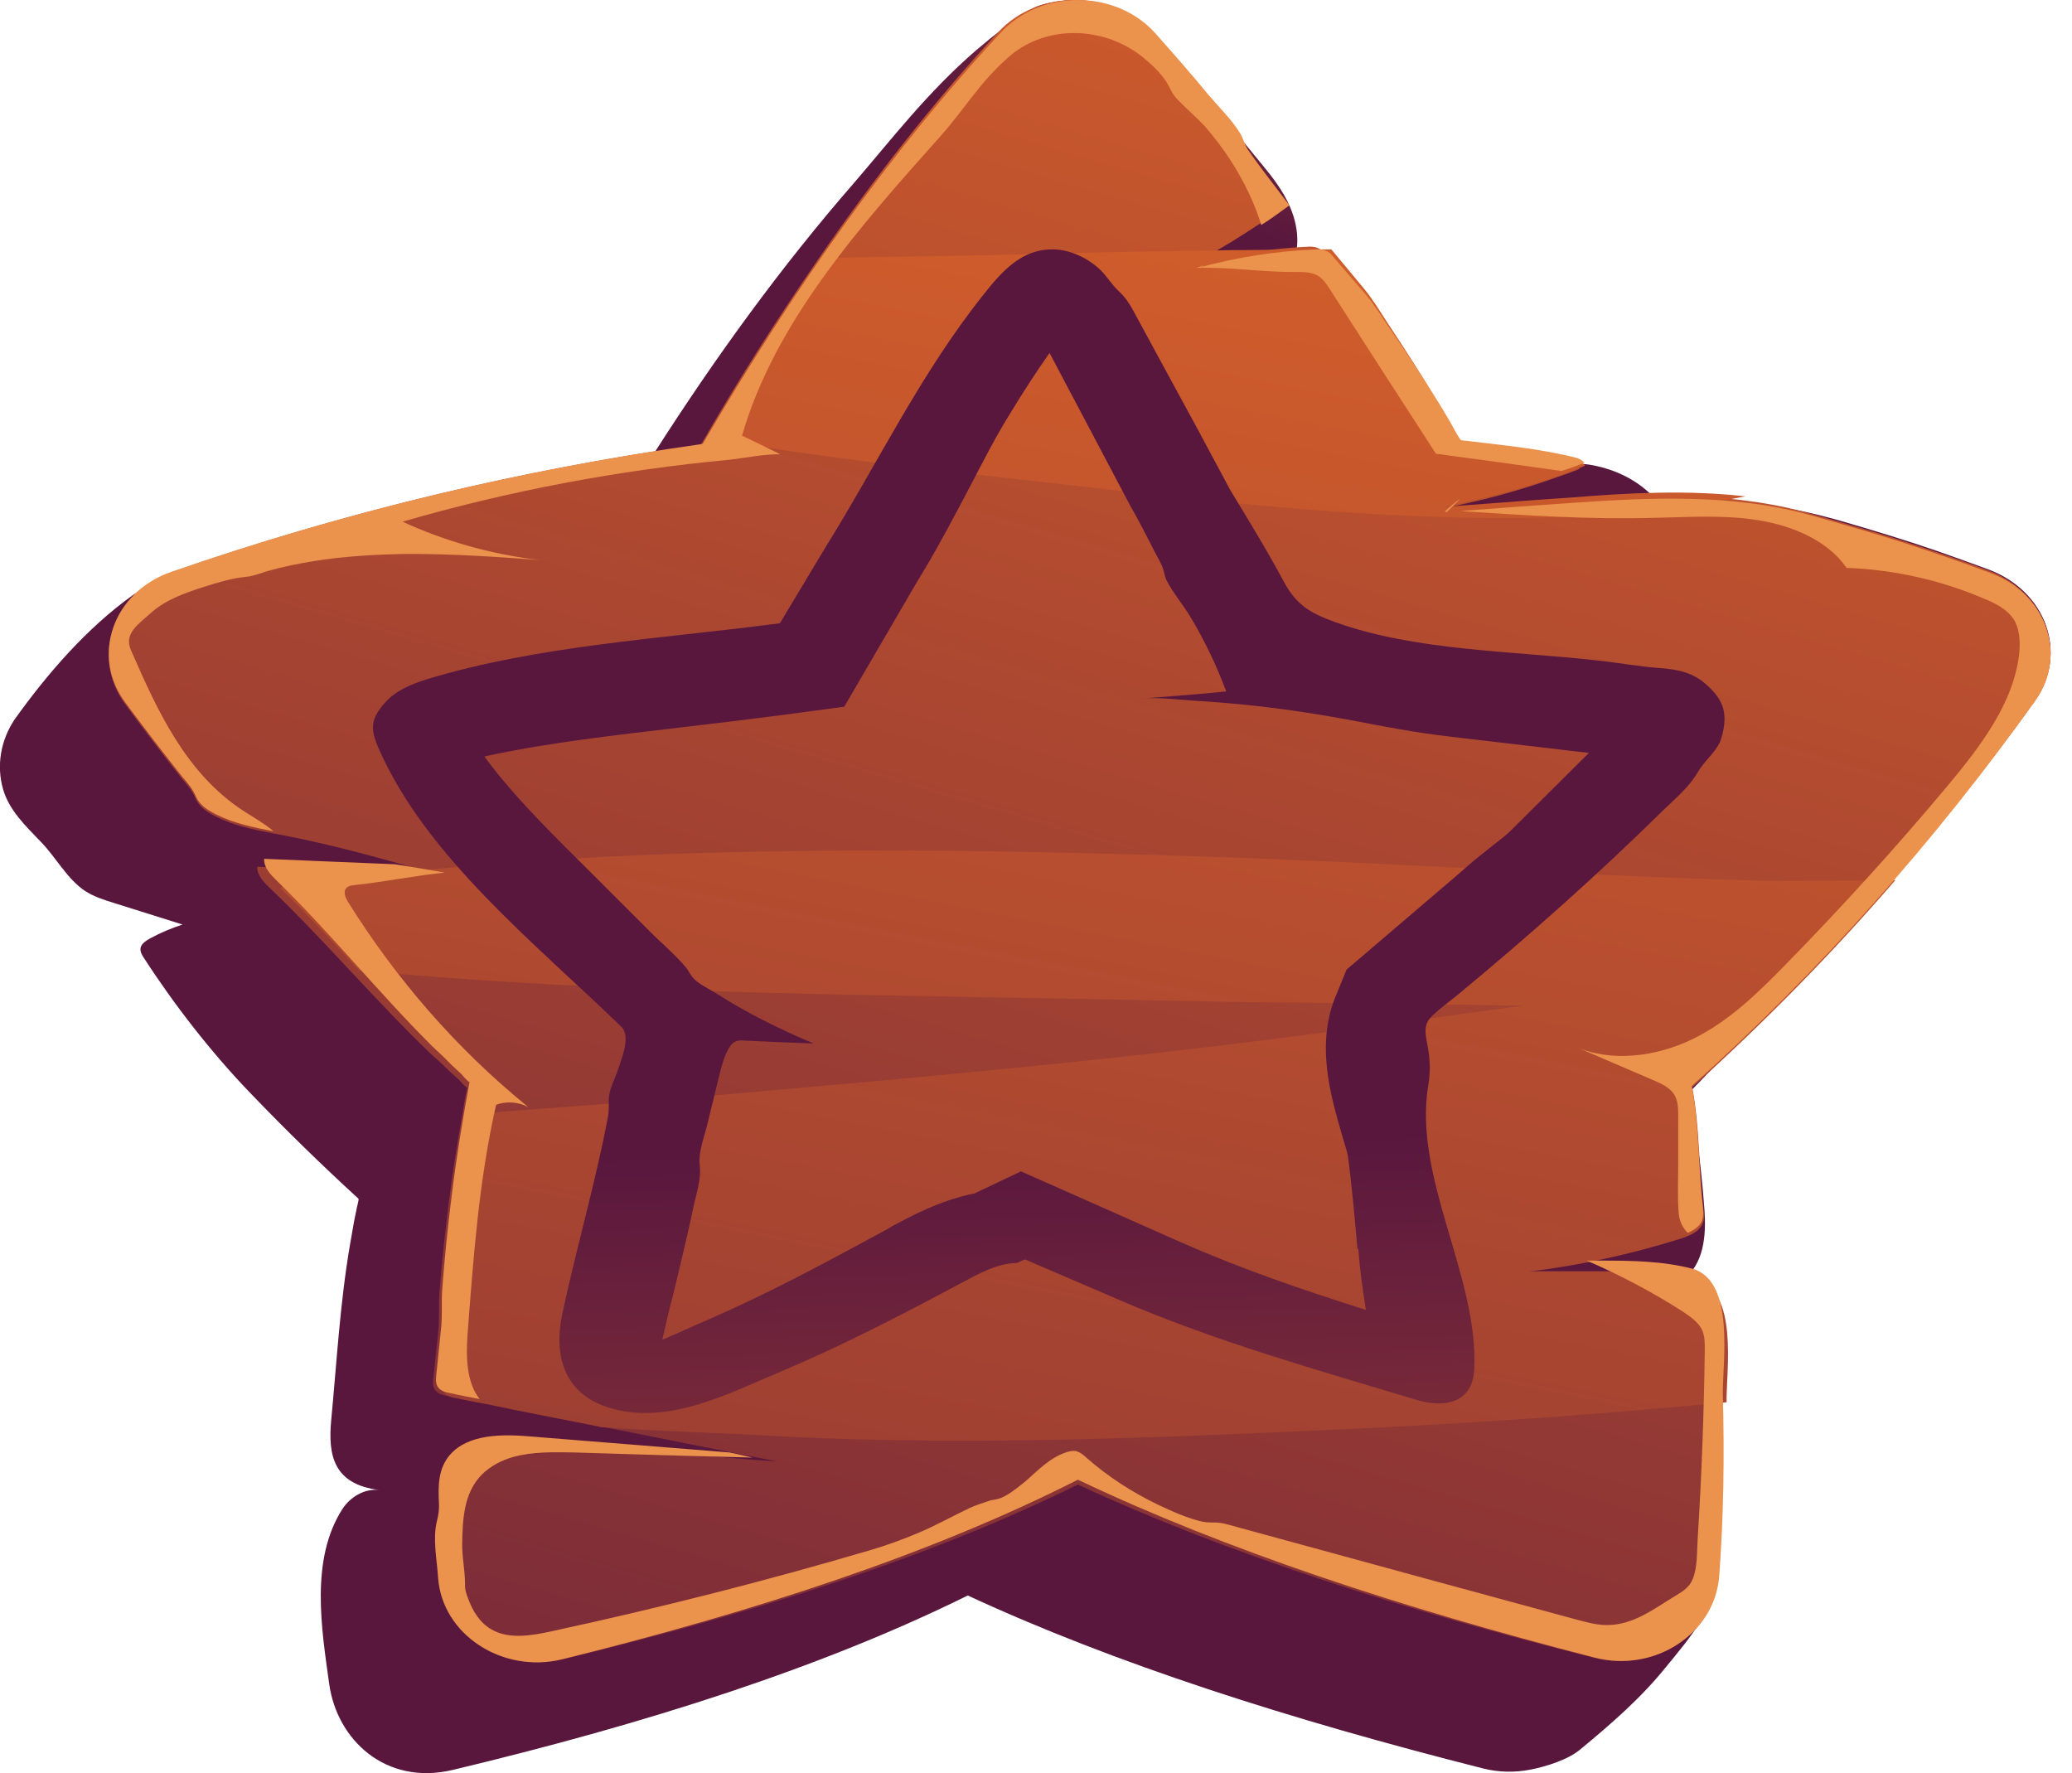 <svg fill="none" height="83" viewBox="0 0 97 83" width="97" xmlns="http://www.w3.org/2000/svg" xmlns:xlink="http://www.w3.org/1999/xlink"><linearGradient id="a"><stop offset="0" stop-color="#cf5c2b"/><stop offset="1" stop-color="#59173e"/></linearGradient><linearGradient id="b" gradientUnits="userSpaceOnUse" x1="73.921" x2="64.287" xlink:href="#a" y1="-9.759" y2="13.214"/><linearGradient id="c" gradientUnits="userSpaceOnUse" x1="62.373" x2="27.654" xlink:href="#a" y1="-1.848" y2="117.275"/><linearGradient id="d" gradientUnits="userSpaceOnUse" x1="57.925" x2="30.365" xlink:href="#a" y1="12.341" y2="152.327"/><linearGradient id="e" gradientUnits="userSpaceOnUse" x1="51.582" x2="50.2" xlink:href="#a" y1="102.256" y2="53.419"/><path d="m95.274 32.73c1.557-2.167.506-5.056-2.157-6.063-.825-.302-1.651-.605-2.476-.89-1.463-.504-2.963-.957-4.464-1.394-1.313-.369-2.626-.689-4.014-.705-1.181-.017-2.363-.034-3.563-.034-.263 0-.544 0-.769-.101-.244-.101-.431-.302-.619-.47-.75-.706-1.763-1.159-2.832-1.327-.469-.067-.975-.017-1.444-.168-.188-.067-.375-.117-.581-.168-1.407-.269-2.832-.42-4.258-.605-.056-.101-.113-.202-.169-.302-.375-.638-.75-1.276-1.144-1.898-.919-1.495-2.119-3.258-3.395-4.535-.769-.773-1.8-1.411-2.945-1.545.45-.907.338-1.965-.075-2.889-.3-.689-.769-1.31-1.257-1.898-1.707-2.083-3.395-4.165-5.195-6.181-.769-.857-1.894-1.411-3.132-1.528-.394-.05-.825-.034-1.257.034-.394.067-.881.151-1.219.353-.938.571-1.8 1.243-2.626 1.948-1.107.957-2.119 2.015-3.076 3.107-.9 1.025-1.744 2.066-2.626 3.09-3.451 3.964-6.508 8.196-9.303 12.563-7.671 1.209-15.229 3.074-22.638 5.66-.338.118-.713.285-.975.521-.244.218-.563.353-.825.537-2.194 1.562-4.051 3.729-5.552 5.828-.656.974-.863 2.167-.544 3.275.281.974 1.032 1.696 1.744 2.435.713.722 1.238 1.747 2.082 2.318.413.269.881.42 1.369.571 1.069.336 2.138.672 3.207 1.008-.525.168-1.032.386-1.5.638-.206.118-.431.252-.469.47-.019.168.075.336.169.47 1.388 2.15 3.17 4.451 5.026 6.366 1.613 1.679 3.282 3.309 5.008 4.888.037.034-.094.454-.094.521-.038.185-.075.369-.113.554-.056.353-.131.722-.188 1.075-.469 2.738-.619 5.475-.881 8.23-.15 1.612.094 2.99 2.251 3.258-.694-.084-1.369.336-1.726.89-1.519 2.368-.975 5.61-.619 8.179.356 2.603 2.626 4.787 5.795 4.031 9.059-2.167 17.273-4.787 24.1-8.163 6.883 3.191 15.098 5.811 24.119 8.095.732.185 1.5.202 2.251.05.75-.151 1.763-.47 2.326-.957 1.444-1.192 2.851-2.418 3.995-3.846.994-1.209 2.288-2.721 2.419-4.249.15-1.999.206-4.132.169-6.181-.037-2.032.075-4.182-.844-6.08-.075-.134-.957-1.612-1.013-1.562 1.069-.756 1.144-2.167 1.069-3.292-.094-1.276-.225-2.553-.431-3.813-.094-.571-.206-1.142-.3-1.696.938-.957 1.857-1.915 2.757-2.906 4.914-4.703 9.396-9.876 13.447-15.519z" fill="url(#b)"/><path d="m95.272 32.804c-2.121 2.942-4.354 5.784-6.737 8.474-2.965 3.43-6.155 6.641-9.533 9.65.356 1.833.3 3.783.525 5.649.019.235.038.471-.037.689-.113.269-.375.437-.676.572-.131.067-.263.101-.413.151-2.289.706-4.654 1.227-7.075 1.513h3.547c1.445 0 2.909.017 4.297.37 2.027.538 1.426 4.237 1.426 5.683v.084c.075 2.757.037 5.498-.169 8.238-.206 2.623-3.021 4.439-5.836 3.716-9.045-2.27-17.246-4.909-24.133-8.104-6.831 3.379-15.05 6.002-24.114 8.188-2.796.656-5.592-1.143-5.78-3.716-.056-.841-.263-1.765-.056-2.589.075-.286.113-.538.094-.841-.037-.756-.037-1.547.507-2.169.863-.975 2.477-.958 3.847-.841 3.078.235 6.155.487 9.214.723.732.067 1.482.118 2.214.168-2.89-.572-5.761-1.143-8.632-1.715-.019 0-.019 0-.037-.017-1.783-.353-3.566-.706-5.348-1.059-.45-.084-.919-.168-1.37-.269-.225-.034-.488-.101-.619-.269-.131-.168-.113-.37-.094-.572.075-.706.15-1.412.225-2.118.075-.622.019-1.194.056-1.816.113-1.429.263-2.892.45-4.321.169-1.379.394-2.757.638-4.119.056-.404.131-.824.225-1.227-.094 0-.375-.37-.45-.42-.15-.135-.281-.252-.432-.387-.281-.286-.582-.555-.882-.824-1.295-1.244-2.496-2.539-3.716-3.833-1.22-1.311-2.44-2.606-3.734-3.85-.019-.017-.019-.017-.019-.017-.3-.286-.619-.605-.601-1.009 2.102.084 4.185.168 6.287.252.206.017.432.017.638.017h.019c.45.017.882.034 1.332.05-.169-.034-.319-.101-.488-.135-2.196-.639-4.429-1.244-6.699-1.681-.113-.017-.225-.034-.357-.067-.919-.168-1.858-.37-2.683-.79-.394-.202-.769-.437-.938-.841-.15-.353-.375-.622-.638-.925-.901-1.143-1.802-2.32-2.665-3.497-1.614-2.186-.563-5.178 2.158-6.12 8.088-2.825 16.364-4.808 24.789-6.002.019-.034.037-.084.075-.118 1.689-2.942 3.472-5.733 5.311-8.406 2.683-3.917 5.517-7.532 8.538-10.794 1.877-2.034 5.348-2.018 7.187.034.845.958 1.689 1.917 2.496 2.909.488.572 1.07 1.143 1.464 1.782.169.269.206.572.413.841.619.857 1.276 1.698 1.895 2.539-.432.319-.863.639-1.314.925-.732.488-1.482.958-2.252 1.379-.225.135-.432.252-.657.387-.056.034-.113.067-.169.101.732-.202 1.482-.37 2.252-.504h.019c1.032-.185 2.045-.303 3.096-.353.188-.017.375-.017.563.067.131.051.225.151.319.252.019.034.037.051.075.084.488.588.976 1.16 1.464 1.748.432.521.751 1.059 1.126 1.631.826 1.227 1.633 2.488 2.383 3.732.169.303.356.605.525.908.056.101.432.858.507.858 1.651.202 3.359.37 4.973.74.319.084.638.118.863.37-.356.151-.732.286-1.088.404-1.407.504-2.871.925-4.335 1.244-.281.067-.582.135-.882.202-.131.034-.263.051-.413.084.263-.017.544-.034.807-.067 1.783-.135 3.547-.269 5.33-.387 2.683-.185 5.442-.319 8.144-.017.976.118 1.933.286 2.89.538.751.202 1.501.42 2.252.639 1.482.42 2.946.891 4.41 1.395.694.235 1.389.487 2.064.74 2.646 1.026 3.697 3.917 2.139 6.086z" fill="url(#c)"/><path d="m81.709 23.233c-10.648 2.147-23.372.389-33.87-.777-4.847-.541-9.749-1.099-14.596-1.927 1.684-2.958 3.462-5.763 5.296-8.451 3.481-.068 6.961-.101 10.404-.203 2.657-.068 5.314-.118 7.972-.152.468-.017.936-.017 1.422-.017h.019c1.329-.017 2.639-.034 3.967-.034.019.034.037.051.075.085.486.592.973 1.166 1.46 1.758.43.524.749 1.065 1.123 1.639.823 1.234 1.628 2.501 2.377 3.752.168.304.355.608.524.913.056.101.43.862.505.862 1.647.203 3.35.372 4.959.744.318.085.636.118.861.372-.355.152-.73.287-1.085.406-1.403.507-2.863.93-4.323 1.251-.281.068-.58.135-.879.203-.131.034-.262.051-.412.085.262-.017.543-.034.805-.068 1.778-.135 3.537-.271 5.314-.389 2.639-.22 5.408-.355 8.084-.051zm-2.32 36.66c-1.385-.372-2.844-.372-4.285-.372h-3.537c2.414-.287 4.772-.811 7.055-1.521.131-.034.262-.085.412-.152.299-.118.561-.304.674-.575.094-.22.075-.456.037-.693-.225-1.876-.169-3.837-.524-5.679 3.368-3.042 6.549-6.271 9.506-9.702-2.264.017-4.472.068-6.531.017-8.739-.237-17.44-.862-26.179-1.132-11.752-.372-23.915-.524-35.779.608-.281.017-.561.051-.842.085-.019 0-.019 0-.019 0-2.115.203-4.192.456-6.287.777 1.31 1.251 2.507 2.552 3.724 3.87 12.594 1.183 25.468 1.133 38.061 1.42 5.483.118 10.928.118 16.392.237-3.574.49-7.167.963-10.741 1.437-9.225 1.2-18.526 2.011-27.826 2.823-3.612.304-7.167.507-10.648.828-.262 1.369-.468 2.755-.636 4.141-.187 1.437-.337 2.907-.449 4.344-.037.625.019 1.2-.056 1.825-.075.71-.15 1.42-.225 2.13-.019.203-.037.406.093.575s.374.237.618.27c.449.101.917.186 1.366.27 1.778.372 3.555.71 5.333 1.065.019.017.019.017.037.017 2.451.186 4.94.237 7.373.372 9.169.541 18.488.135 27.639-.287 5.913-.27 11.808-.693 17.683-1.251-.019-1.487.58-5.206-1.441-5.747z" fill="url(#d)"/><g fill="#eb924d"><path d="m60.363 9.611c-.433.319-.866.637-1.318.922-.151-.503-.339-.973-.565-1.459-.527-1.124-1.224-2.18-2.052-3.136-.433-.47-.941-.889-1.374-1.358-.151-.168-.226-.335-.32-.52-.264-.52-.734-.973-1.205-1.358-1.77-1.459-4.5-1.593-6.27-.067-1.412 1.224-2.033 2.398-3.276 3.79-3.803 4.259-7.72 8.686-9.245 13.969.603.285 1.186.57 1.789.872-.753-.017-1.619.168-2.353.252-5.215.486-10.355 1.459-15.326 2.901 1.996.922 4.199 1.543 6.42 1.794-2.033-.151-4.048-.285-6.081-.285-1.506.017-3.013.101-4.481.335-.734.117-1.469.268-2.184.469-.32.101-.659.235-.998.268-.678.067-1.28.252-1.92.453-.904.285-1.807.604-2.485 1.191-.678.604-1.337 1.023-.979 1.811 1.224 2.8 2.561 5.752 5.272 7.513.471.302.979.587 1.393.939-.923-.168-1.864-.369-2.692-.788-.395-.201-.772-.436-.941-.838-.151-.352-.377-.621-.64-.922-.904-1.14-1.807-2.314-2.674-3.488-1.619-2.18-.565-5.165 2.165-6.104 8.115-2.817 16.418-4.796 24.872-5.987 4.236-7.244 8.849-13.767 13.97-19.268 1.883-2.029 5.366-2.012 7.211.034.847.956 1.695 1.912 2.504 2.901.489.57 1.073 1.14 1.468 1.778.17.268.207.57.414.838.602.872 1.261 1.694 1.902 2.549z"/><path d="m24.727 51.82c-.458-.238-1.026-.289-1.502-.102-.806 3.533-1.062 7.15-1.337 10.751-.073 1.036-.055 2.242.568 3.023-.44-.085-.897-.17-1.337-.272-.22-.034-.476-.102-.604-.272s-.11-.374-.092-.578c.073-.713.146-1.427.22-2.14.073-.628.018-1.206.055-1.834.11-1.444.257-2.921.44-4.365.22-1.8.513-3.6.843-5.384-.092 0-.366-.374-.44-.425-.146-.136-.275-.255-.421-.391-.275-.289-.568-.56-.861-.832-2.527-2.514-4.744-5.282-7.308-7.779-.293-.289-.604-.612-.586-1.019 2.051.085 4.084.17 6.136.255.769.119 1.538.255 2.326.391-1.282.119-2.876.442-4.176.578-.165.017-.366.034-.458.17-.128.17-.018.425.091.611 2.235 3.584 5.073 6.878 8.443 9.613z"/><path d="m80.655 65.31c.075 2.832.038 5.646-.169 8.461-.207 2.694-3.027 4.558-5.847 3.816-9.062-2.331-17.278-5.042-24.178-8.322-6.844 3.471-15.079 6.164-24.16 8.409-2.801.673-5.603-1.174-5.791-3.816-.056-.863-.263-1.813-.056-2.659.075-.293.113-.552.094-.863-.038-.777-.038-1.589.508-2.227.865-1.002 2.482-.984 3.854-.863 3.083.242 6.167.501 9.231.742.376.069.733.155 1.091.242-2.801-.069-5.603-.155-8.404-.242-.94-.017-1.88-.035-2.783.207-.564.155-1.091.432-1.504.846-.827.846-.884 2.089-.902 3.16-.019.656.132 1.295.132 1.951-.019.259.075.501.169.742.207.535.526 1.071 1.072 1.381.808.466 1.861.293 2.801.086 5.039-1.088 10.002-2.348 14.928-3.799.771-.225 1.523-.501 2.256-.811.827-.345 1.579-.777 2.388-1.157.282-.138.639-.242.94-.345.075-.035.169-.035.244-.052.207-.035.376-.104.545-.207.338-.19.639-.449.94-.691.564-.501 1.128-1.088 1.899-1.329.132-.035.263-.069.376-.052.207.035.376.173.526.311.997.881 2.143 1.623 3.365 2.21.62.293 1.278.587 1.937.76.244.069.47.069.715.069.338 0 .639.104.959.19 3.14.863 6.28 1.709 9.419 2.573 2.181.587 4.362 1.191 6.543 1.778.47.121.94.259 1.41.259 1.278.017 2.294-.812 3.309-1.416.32-.19.602-.397.733-.743.226-.552.188-1.226.226-1.796.188-2.987.301-5.974.338-8.961 0-.293 0-.587-.113-.863-.169-.397-.564-.656-.921-.898-1.429-.915-2.933-1.709-4.494-2.383h.639c1.448 0 2.914.017 4.306.38 2.049.57 1.391 4.489 1.429 5.923z"/><path d="m68.364 23.344c-.21.216-.434.432-.657.648-.028-.054-.042-.054-.07-.054.238-.216.489-.432.727-.594z"/><path d="m95.281 32.801c-4.749 6.654-10.11 12.672-16.084 18.038.352 1.822.297 3.761.519 5.617.019.234.037.468-.037.685-.111.268-.371.435-.668.568-.26-.251-.408-.602-.427-.986-.056-.736-.019-1.488-.019-2.224v-2.34c0-.301-.018-.619-.167-.886-.204-.368-.631-.552-1.02-.719-1.224-.535-2.467-1.053-3.692-1.588 1.725.786 3.859.501 5.565-.334s3.042-2.157 4.322-3.461c2.634-2.692 5.157-5.467 7.55-8.325 1.577-1.889 3.172-3.945 3.413-6.319.037-.535.018-1.103-.278-1.555-.315-.468-.872-.752-1.428-.97-2.003-.853-4.174-1.337-6.382-1.421-.872-1.254-2.467-1.956-4.1-2.224-1.614-.268-3.284-.15-4.916-.117-3.042.084-6.048-.117-9.071-.318 1.762-.134 3.506-.267 5.269-.385 3.617-.251 7.383-.418 10.908.518.742.201 1.484.418 2.226.635 1.466.418 2.913.886 4.359 1.388.686.234 1.373.485 2.041.736 2.616.953 3.655 3.828 2.115 5.985z"/><path d="m74.182 21.659c-.354.146-.726.275-1.079.388-1.954-.275-3.908-.55-5.881-.809-1.675-2.588-3.35-5.175-5.006-7.763-.149-.226-.298-.437-.54-.582-.298-.162-.67-.162-1.024-.162-1.582.016-3.071-.243-4.652-.194.13-.032.261-.097.372-.129-.056.032-.112.065-.168.097 1.731-.469 3.517-.744 5.322-.825.186-.016.372-.016.558.065.168.065.279.194.372.324.484.566.968 1.116 1.452 1.682.428.501.744 1.019 1.117 1.569.819 1.181 1.619 2.394 2.363 3.59.168.291.354.582.521.873.056.097.428.825.502.825 1.638.194 3.331.356 4.932.712.298.081.614.097.837.34z"/></g><path d="m80.62 33.015c-.132-.349-.396-.665-.697-.931-.641-.599-1.338-.748-2.242-.815-.942-.067-1.922-.249-2.864-.349-3.957-.449-8.573-.449-12.304-1.796-1.206-.432-1.828-.831-2.393-1.862-.791-1.48-1.658-2.893-2.525-4.323-.999-1.879-2.016-3.758-3.034-5.62-.509-.931-1.018-1.879-1.526-2.81-.188-.349-.377-.615-.678-.898-.32-.299-.528-.665-.829-.964-.641-.615-1.639-1.097-2.657-.948-1.149.15-1.96 1.014-2.619 1.829-.075.1-.151.183-.226.283-2.94 3.691-4.899 7.814-7.349 11.755l-.301.499-1.865 3.109c-5.54.732-11.306 1.031-16.544 2.627-.735.233-1.413.515-1.903 1.048-.697.765-.773 1.214-.32 2.228 2.242 5.054 7.273 9.045 11.344 12.985.471.449-.019 1.563-.17 2.045-.132.399-.377.831-.414 1.264-.019.299.019.565-.038.881-.584 3.109-1.489 6.168-2.148 9.278-.377 1.796-.019 3.758 2.337 4.406 2.77.765 5.596-.781 8.008-1.779 2.864-1.214 5.577-2.627 8.291-4.074.754-.399 1.715-.964 2.657-.964.132-.067.245-.116.377-.166l4.409 1.895c4.503 1.945 9.158 3.242 13.887 4.672 1.545.466 2.676 0 2.732-1.43.207-4.356-2.883-8.962-2.148-13.318.113-.698.075-1.247-.057-1.929-.094-.499-.17-.898.226-1.28.358-.349.791-.665 1.187-.981 3.354-2.777 6.557-5.62 9.629-8.646.584-.565 1.225-1.097 1.621-1.779.283-.499.772-.881 1.036-1.397.207-.565.32-1.18.113-1.746zm-9.949 5.919c-.132.133-.471.399-.773.632-.414.333-.848.665-1.262 1.031-.301.266-.622.549-.942.815l-4.654 3.974-.471 1.147c-.999 2.328-.283 4.739.283 6.684.094.333.189.615.245.865.188 1.38.32 2.893.452 4.373h.038c.075.981.207 1.929.358 2.86-3.015-.948-5.898-1.945-8.687-3.176l-7.462-3.309-2.167 1.031c-1.696.349-2.996 1.081-3.882 1.546l-.188.116c-2.808 1.53-5.559 3.009-8.385 4.24-.358.15-.735.316-1.093.482-.32.133-.697.316-1.074.466.17-.748.339-1.496.546-2.261.132-.582.283-1.164.415-1.746.17-.732.339-1.446.49-2.178.132-.632.377-1.313.301-1.962-.075-.648.207-1.33.358-1.945.188-.748.358-1.496.546-2.245.113-.449.226-.898.452-1.297.075-.116.151-.249.301-.316.132-.067.301-.067.452-.05 1.074.05 2.148.1 3.222.133-.603-.249-1.187-.515-1.771-.798-.697-.333-1.375-.698-2.035-1.081-.32-.2-.659-.399-.98-.599-.283-.166-.622-.333-.848-.582-.151-.166-.226-.366-.358-.515-.433-.515-.961-.981-1.451-1.446-1.149-1.147-2.299-2.294-3.448-3.442-1.847-1.829-3.373-3.392-4.522-4.971 2.883-.632 5.992-.981 9.233-1.363 1.545-.183 3.09-.366 4.617-.565l2.996-.399 3.411-5.853.283-.466c.81-1.347 1.507-2.693 2.186-3.974.641-1.23 1.244-2.411 1.922-3.492.565-.931 1.168-1.862 1.809-2.777l3.787 7.166.057.1c.377.665.716 1.33 1.055 1.995.151.299.339.582.433.898.057.183.075.366.17.532.301.565.735 1.081 1.074 1.629.678 1.131 1.244 2.311 1.696 3.525-1.319.133-2.619.233-3.938.333.791-.067 1.639.05 2.431.1.829.05 1.658.116 2.468.2 1.639.166 3.279.416 4.899.715 1.526.299 3.034.582 4.598.765l6.52.765z" fill="url(#e)"/></svg>